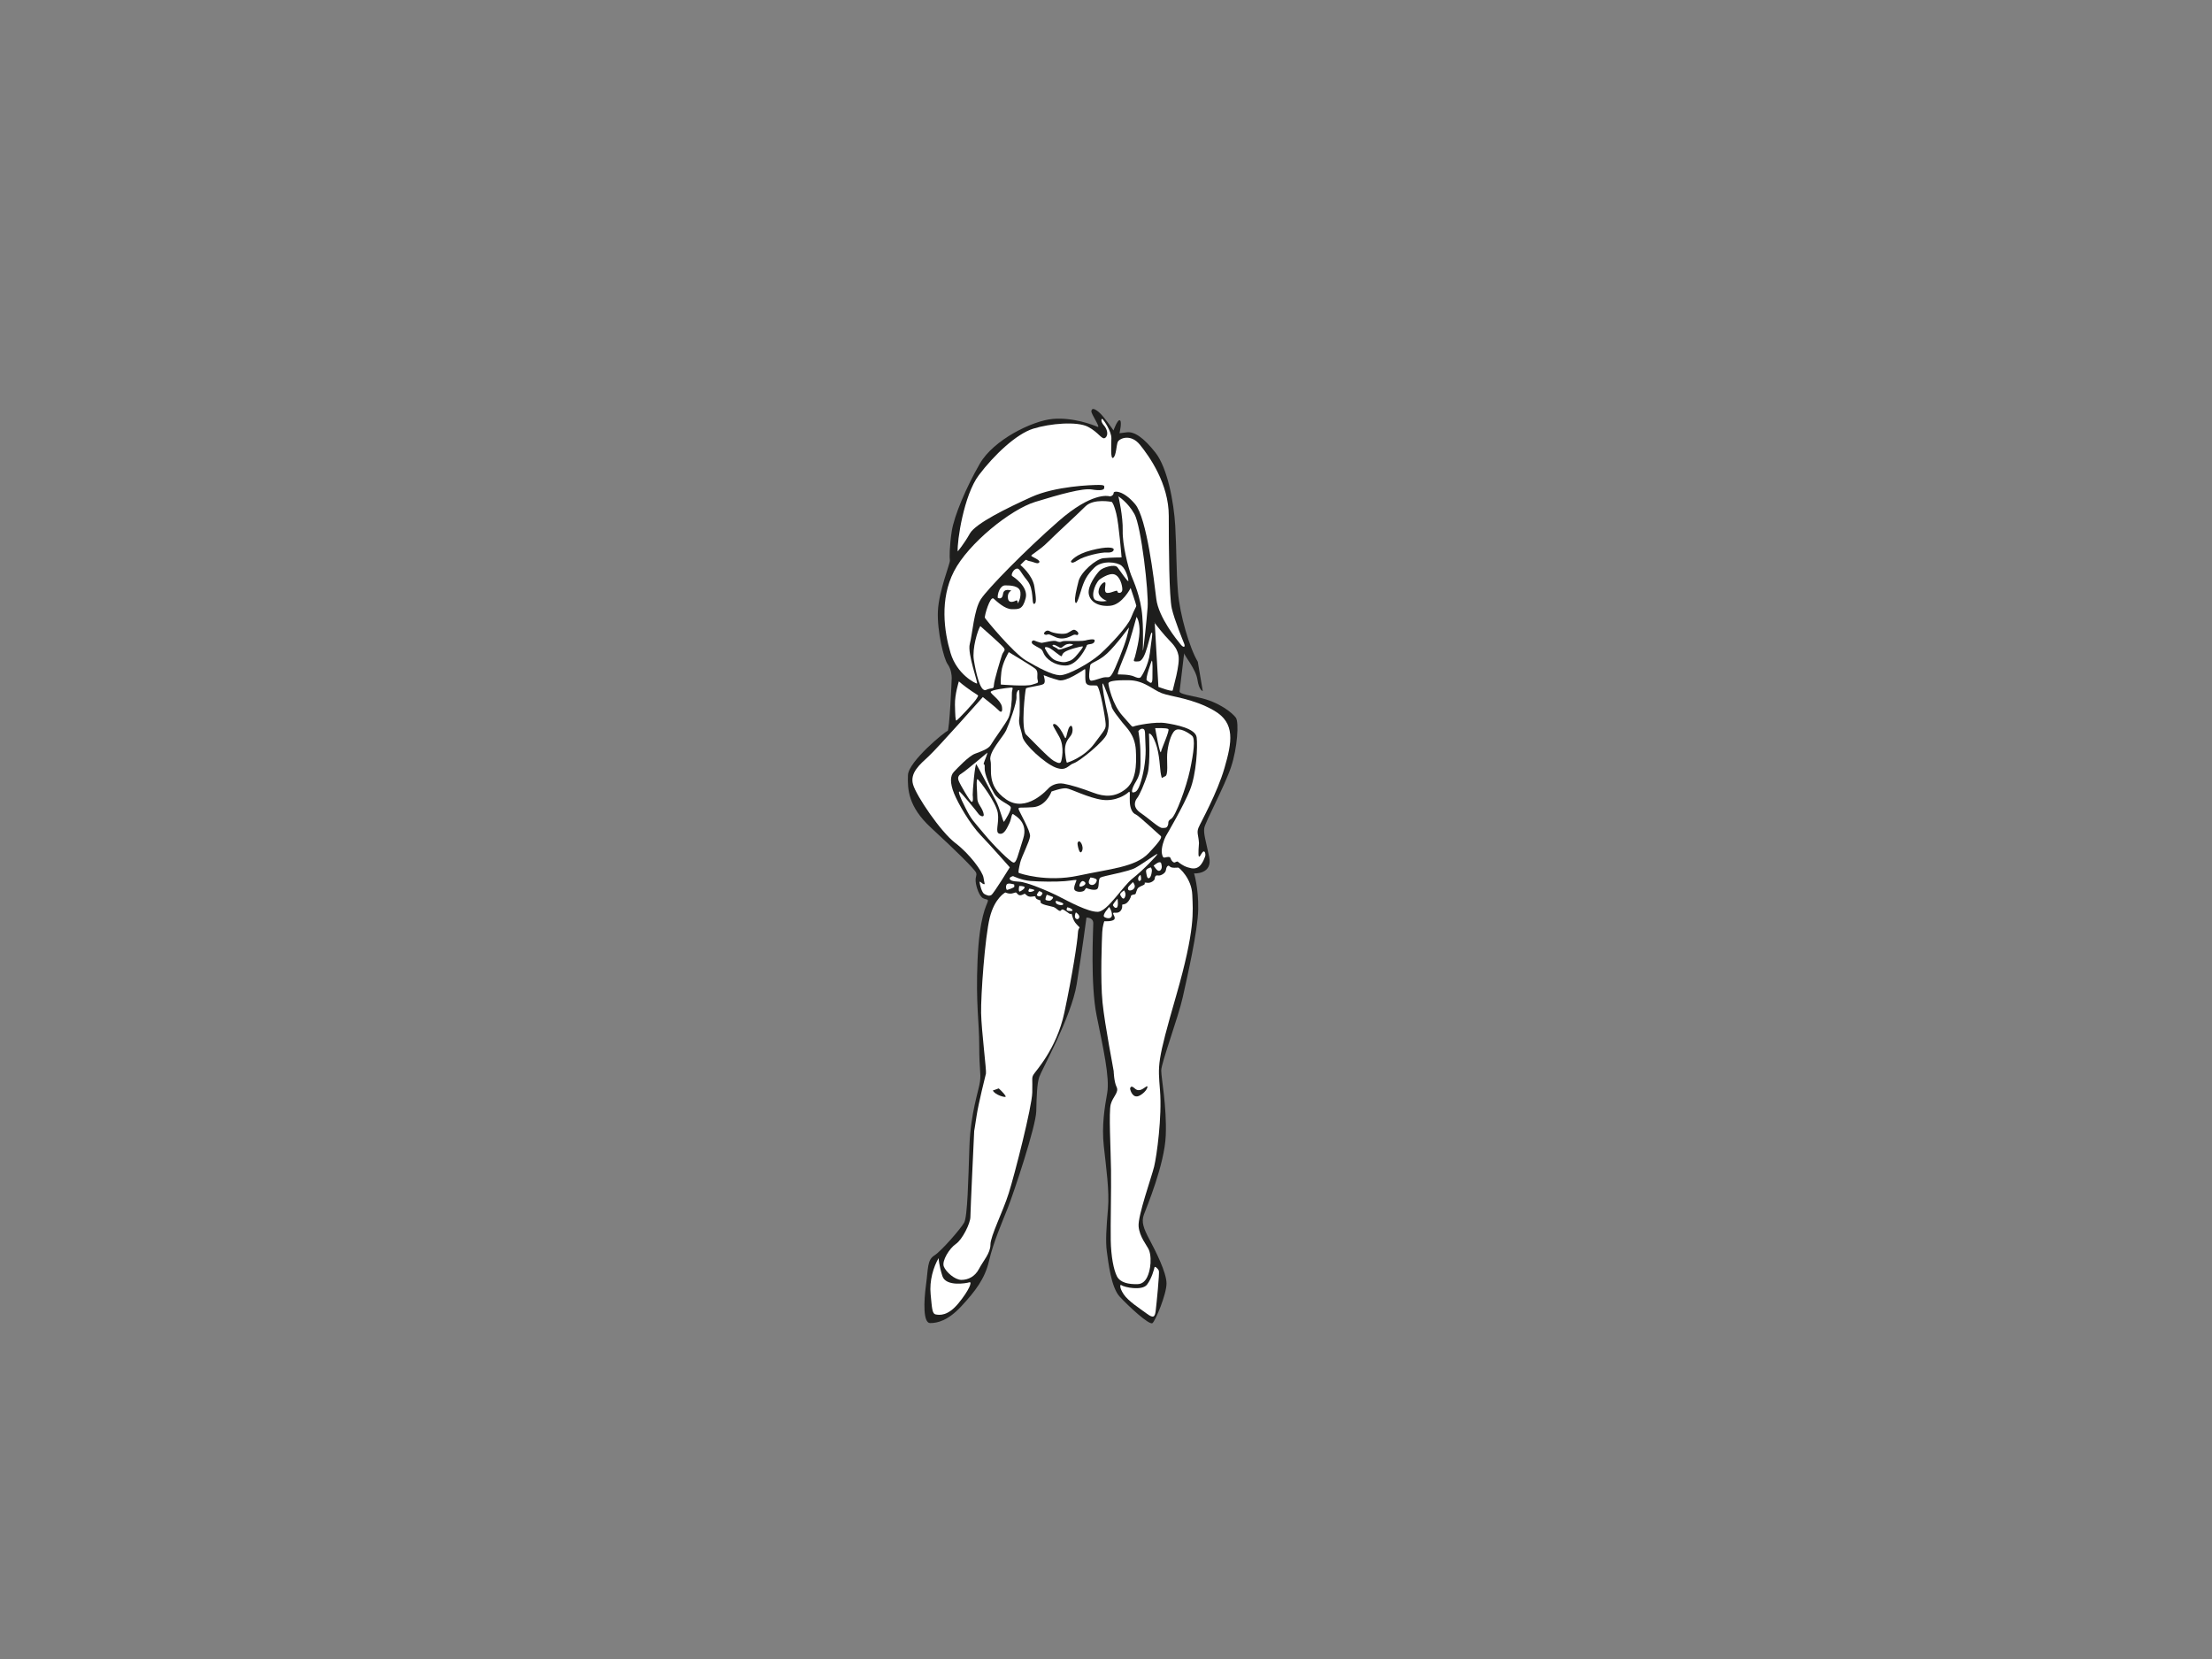 <?xml version="1.0" encoding="utf-8"?>
<!-- Generator: Adobe Illustrator 17.0.0, SVG Export Plug-In . SVG Version: 6.00 Build 0)  -->
<!DOCTYPE svg PUBLIC "-//W3C//DTD SVG 1.1//EN" "http://www.w3.org/Graphics/SVG/1.1/DTD/svg11.dtd">
<svg version="1.1" id="Layer_1" xmlns="http://www.w3.org/2000/svg" xmlns:xlink="http://www.w3.org/1999/xlink" x="0px" y="0px"
	 width="800px" height="600px" viewBox="0 0 800 600" enable-background="new 0 0 800 600" xml:space="preserve">
<rect x="0" y="0" width="800" height="600" fill="#808080" stroke="none"/>
<path fill="#1E1E1D" d="M433.206,239.348c-3-5-6.5-17-7.166-25.166c-0.666-8.168-0.5-15.334-1-24c-0.5-8.668-2.833-21-7.166-26.5
	c-4.334-5.5-7.668-7.667-10.334-7.334c-2.666,0.333-2.666,0.333-2.666,0.333s1-4.167,0.166-4.667
	c-0.834-0.5-2.334,3.667-2.334,3.667s-3.499-5.167-5.332-6.667c-1.834-1.5-2.501-1.333-2.668-0.333
	c-0.166,1,3.668,6.333,2.168,5.666c-1.5-0.666-8.834-3.501-16.168-2.834c-7.332,0.667-21.332,7.5-26.332,16.167
	c-5,8.666-9.335,19-10.168,24.5c-0.833,5.501-0.833,9.5-0.666,10.501c0.166,0.999-4,10.999-4.334,18.332
	c-0.333,7.334,2.167,17.334,3.5,19.168c1.334,1.832,1.5,4.166,1.5,5c0,0.832-0.833,19.167-1.5,19.167c-0.666,0-14.166,11-14.333,16
	c-0.167,5,0,11.334,8.333,19c8.334,7.667,16,15.167,16.334,16.333c0.333,1.167-0.333,1.167-0.167,3.167c0.167,2,1.333,5.333,2.667,6
	c1.334,0.667,2,0.167,1.666,1.333c-0.332,1.167-3,5.167-3.666,21.167c-0.667,16,0.615,22.06,0.615,30.936s0.683,9.559,0.273,12.835
	c-0.41,3.277-3.414,11.334-3.823,23.486c-0.409,12.152-0.683,25.397-1.912,27.581c-1.229,2.185-8.192,10.241-10.787,11.88
	c-2.594,1.639-2.185,4.643-3.004,10.65c-0.819,6.008-1.092,13.791,1.502,13.791c2.595,0,6.418-0.819,11.334-6.145
	c4.915-5.325,8.466-9.832,9.968-16.386c1.502-6.554,4.779-14.063,6.827-19.253c2.048-5.189,10.104-29.221,10.241-34.819
	c0.137-5.599,0.273-9.968,1.092-12.426c0.82-2.458,11.607-21.708,13.519-33.451c1.911-11.744,3.55-24.17,3.55-24.17
	s2.459-0.136,2.459,2.049c0,2.185-1.093,21.984,1.229,33.454c2.321,11.47,4.779,22.394,3.823,27.855
	c-0.956,5.462-2.048,11.877-1.229,19.387c0.82,7.51,2.049,16.113,1.502,22.531c-0.546,6.417-0.955,11.742-0.409,15.565
	c0.546,3.823,1.502,12.835,4.643,16.249c3.141,3.414,10.786,10.515,11.88,9.559c1.092-0.956,5.052-10.377,5.052-14.338
	c0-3.959-3.96-11.742-6.145-15.839c-2.185-4.097-3.005-6.418-2.048-9.013c0.955-2.594,7.51-18.16,7.92-28.674
	c0.409-10.515-1.641-20.753-1.641-23.484c0-2.73,6.145-19.116,7.783-26.489c1.639-7.374,5.462-24.033,5.599-31.816
	c0.137-7.783-1.502-12.969-1.502-12.969s6.827,0.41,5.462-6.008c-1.365-6.418-2.048-8.329-1.775-10.378
	c0.274-2.048,7.374-15.156,9.695-22.12c2.321-6.964,2.867-16.113,1.775-17.751c-1.093-1.639-6.145-5.868-13.518-7.37
	c-7.374-1.502-6.964-1.776-6.827-2.595c0.137-0.818,1.639-14.201,1.639-13.381c0,0.818,4.232,5.734,4.779,9.558
	c0.546,3.823,1.911,4.097,1.911,4.097L433.206,239.348L433.206,239.348z"/>
<path fill="#FFFFFF" d="M346.371,199.416c-0.273-3.551,2.185-20.346,7.646-27.582c5.462-7.237,13.519-14.884,19.663-16.796
	c6.145-1.911,15.84-2.73,19.799-0.683c3.961,2.048,5.053,4.916,6.281,3.96c1.229-0.956,0.684-3.14-0.546-4.506
	c-1.229-1.365-0.956-2.732-0.409-2.185c0.546,0.546,3.141,4.37,3.141,6.828c0,2.458-0.41,7.919,0.683,7.101
	c1.093-0.82,1.092-4.506,1.638-5.735c0.547-1.23,4.643-3.14,8.057,1.093c3.414,4.232,10.378,14.064,10.378,25.67
	c0,11.607,0.137,29.222,1.093,33.455c0.955,4.232,4.096,11.742,4.506,12.835c0.409,1.093-0.137,1.638-1.365,0.136
	c-1.23-1.502-7.92-9.695-8.74-16.385c-0.818-6.691-3.413-29.221-7.646-34.273c-4.232-5.053-7.783-4.916-7.783-4.096
	c0,0.819-0.955,1.365-1.502,1.229c-0.546-0.136-6.417-1.502-18.434,9.012c-12.016,10.514-25.67,24.441-28.129,28.266
	c-2.458,3.822-3.004,12.563-3.96,16.112c-0.955,3.55,3.142,14.337,2.595,14.337c-0.546,0-7.237-3.277-9.559-11.06
	c-2.321-7.783-3.96-19.391,1.229-29.494c5.188-10.105,20.481-22.395,29.357-25.125c8.876-2.73,17.206-5.052,20.482-4.506
	c3.276,0.546,4.506,0.137,4.506-0.547c0-0.682,0.409-1.092-2.048-1.092c-2.458,0-15.566,0.41-24.306,4.369
	c-8.739,3.96-20.21,9.559-22.258,13.245C348.692,196.684,346.371,199.416,346.371,199.416L346.371,199.416z"/>
<path fill="#FFFFFF" d="M402.083,181.527c0,0-6.555-1.365-9.559,1.639c-3.004,3.004-10.65,9.967-13.654,12.972
	s-6.145,4.507-5.872,4.916c0.272,0.409,3.414,1.502,2.868,2.321c-0.547,0.819-1.912-0.137-3.414-0.41
	c-1.502-0.273-1.092-0.955-2.049,0c-0.955,0.956-1.365,1.365-1.365,1.365s4.369,3.551,5.053,7.783
	c0.682,4.233,0.818,6.281-0.137,6.281c-0.956,0,0.137-5.324-2.458-8.465c-2.595-3.14-2.732-4.643-3.96-4.233
	c-1.229,0.409-1.912,2.321-1.502,2.595c0.41,0.273,6.008,3.822,4.916,8.056c-1.093,4.233-2.596,3.96-5.053,3.96
	c-2.457,0-5.325-2.731-6.555-3.824c-1.229-1.093-3.413,6.418-3.141,6.964c0.273,0.546,10.242,12.699,14.885,15.43
	c4.643,2.73,9.285,5.188,12.152,5.325c2.867,0.137,10.924-4.369,14.474-7.51c3.55-3.141,10.104-10.105,11.333-13.245
	c1.229-3.14,1.912-3.96,1.912-4.369c0-0.411-2.049-6.418-2.049-6.418s-3.004,6.007-7.373,6.418
	c-4.369,0.409-7.373-1.503-7.783-4.371c-0.41-2.867,2.73-7.1,3.96-8.329c1.229-1.229,5.462-2.458,6.418-1.229
	c0.956,1.229,3.96,5.734,3.96,4.915c0-0.819-0.819-4.097-2.458-5.462c-1.639-1.365-7.101-2.048-9.831,0.684
	c-2.732,2.73-3.688,4.506-4.916,8.602c-1.228,4.097-1.775,4.916-2.049,3.688c-0.272-1.23,0.41-4.097,1.229-7.374
	c0.819-3.277,6.281-8.055,9.013-8.329c2.73-0.273,6.554-0.273,6.554-0.273s-0.956-12.016-1.911-15.84
	C402.765,181.938,402.083,181.527,402.083,181.527L402.083,181.527z"/>
<path fill="#1E1E1D" d="M387.335,202.965c0,0,1.502-2.457,7.374-3.959c5.872-1.502,7.919-0.957,8.056-0.41
	c0.137,0.547-0.41,1.366-2.457,1.229c-2.049-0.137-8.193,1.229-10.65,2.867C387.198,204.33,387.335,202.965,387.335,202.965
	L387.335,202.965z"/>
<path fill="#FFFFFF" d="M360.845,216.211c-0.136-1.503,0.82-4.507,2.732-4.507c1.911,0,5.188,0.137,5.462,2.458
	c0.273,2.321-0.955,4.096-0.955,4.096s0-1.365-0.547-1.092c-0.547,0.274-2.73,1.365-3.004-0.819
	c-0.273-2.185,1.228-2.731,1.228-2.731s-2.73-1.092-3.004,1.229C362.483,217.166,360.845,216.211,360.845,216.211L360.845,216.211z"
	/>
<path fill="#FFFFFF" d="M397.577,209.656c-1.912,1.911-3.278,6.827-1.094,7.51c2.185,0.683,3.824,0.137,3.824,0.137
	s-3.141-1.092-3.004-3.414c0.137-2.321,2.185-3.822,2.457-3.141c0.273,0.684-0.818,3.551,0.684,3.688
	c1.502,0.137,3.687-1.365,3.687-0.547c0,0.819,1.774,0.819,1.774-0.683c0-1.502-0.819-4.779-2.867-5.462
	C400.99,207.062,397.577,209.656,397.577,209.656L397.577,209.656z"/>
<path fill="#FFFFFF" d="M404.403,179.479l0.137,0.273c0,0,1.639,6.964,1.502,12.152c-0.137,5.189,2.049,13.519,3.004,15.977
	c0.956,2.458,3.551,7.92,4.097,15.156c0.546,7.237,0.001,13.519,0.273,12.017c0.272-1.502,1.229-9.968,1.638-15.429
	c0.41-5.462-2.32-29.358-4.778-33.728C407.817,181.527,404.403,179.479,404.403,179.479L404.403,179.479z"/>
<path fill="#1E1E1D" d="M377.535,229.188c0.095-0.517,0.991-1.604,2.122-0.896c1.133,0.708,4.953,1.32,6.367,0.66
	c1.414-0.66,2.027-1.461,2.83-1.085c0.801,0.377,1.461,1.132,0.99,1.65c-0.473,0.52-0.707-0.377-1.887,0.236
	c-1.18,0.613-2.641,1.32-4.574,1.132c-1.934-0.188-3.679-1.792-4.527-1.415C378.007,229.848,377.535,229.188,377.535,229.188
	L377.535,229.188z"/>
<path fill="#1E1E1D" d="M373.856,231.594c0,0,2.359,0.943,2.972,0.896c0.612-0.047,4.292-1.037,5.188-0.612
	c0.896,0.424,1.557,0.377,1.982,0.141c0.424-0.236,1.555-0.188,3.206-0.188c1.651,0,4.48,0.048,5.282-0.188
	c0.802-0.236,3.301-0.756,3.396-0.095c0.095,0.662-0.425,1.179-1.132,1.321c-0.707,0.141-1.65,0.188-1.697,0.565
	c-0.048,0.377-3.255,7.263-7.641,7.263c-4.386,0-7.263-2.688-7.971-4.434c-0.707-1.744-0.99-1.509-2.688-2.499
	c-1.697-0.99-1.557-1.085-1.604-1.555C373.102,231.734,373.856,231.594,373.856,231.594L373.856,231.594z"/>
<path fill="#FFFFFF" d="M377.96,234.565c0,0,1.697,3.679,4.197,4.433c2.5,0.754,3.207,0.519,4.716,0
	c1.509-0.519,2.877-2.453,3.679-3.443c0.802-0.99,1.367-1.792,0.896-1.792c-0.473,0-5.094,1.085-6.509,2.122
	c-1.415,1.037-0.329,2.076-1.886,0.99c-1.557-1.084-2.972-2.499-4.245-2.782C377.535,233.81,377.96,234.565,377.96,234.565
	L377.96,234.565z"/>
<path fill="#FFFFFF" d="M380.647,233.48c-0.075,0.272,1.65,0.85,1.887,1.227c0.236,0.376,1.133,0.188,1.98-0.142
	c0.85-0.33,4.057-1.274,3.49-1.51c-0.566-0.235-1.744-0.377-2.782,0.236c-1.038,0.613-1.227,1.227-1.887,0.944
	C382.676,233.951,380.884,232.631,380.647,233.48L380.647,233.48z"/>
<path fill="#FFFFFF" d="M364.661,235.743l0.141,0.188c0,0-2.264,3.727-2.641,7.074c-0.377,3.349-0.189,4.574-0.189,4.574
	s9.244,0.756,11.272,0.048c2.028-0.708,2.405-0.424,2.028-1.745c-0.377-1.32,0.472-2.97-0.895-4.056
	C373.008,240.742,364.661,235.743,364.661,235.743L364.661,235.743z"/>
<path fill="#FFFFFF" d="M354.54,226.432c-0.916,1.417-3.001,8.083-2.334,12.251c0.667,4.166,2.251,11.832,4.418,10.832
	c2.166-1,2.749,0,2.832-1.75c0.084-1.75,2.418-9.332,2.918-10.832c0.5-1.5,1.499-1.584,0.582-2.749
	C362.04,233.014,354.54,226.432,354.54,226.432L354.54,226.432z"/>
<path fill="#FFFFFF" d="M346.79,246.432c0,0-1.5,4.666-1.416,8.417c0.082,3.75,0.166,5.75,0.499,5.75c0.333,0,6.75-6.75,7.417-8.084
	c0.666-1.332,1-0.582-1.917-2.582C348.456,247.932,346.79,246.432,346.79,246.432L346.79,246.432z"/>
<path fill="#FFFFFF" d="M408.29,226.932c0,0-4.666,6.416-7.916,9.416s-6,3.25-6.084,4.334c-0.084,1.082-1.084,5.667,0.5,5.5
	c1.584-0.168,3.583-1.167,4.916-1.25c1.334-0.084,1.5,0.332,2.5-1.168s4.417-9.999,5.25-13.082
	C408.29,227.598,408.29,226.932,408.29,226.932L408.29,226.932z"/>
<path fill="#FFFFFF" d="M411.04,223.098c0,0-2.5,9.333-3.834,12.666c-1.332,3.334-3.416,8.167-2.832,8.167
	c0.582,0,3.999-0.084,5.832,0.75c1.834,0.832,2.168,0.416,2.418,0.166s2.75-4.25,3.25-8.666c0.5-4.418,1.249-8,0.582-7.334
	c-0.666,0.666-1.999,10.084-4.582,10.334c-2.584,0.25-1.751-0.334-1.418-1.584c0.334-1.25,1.834-6.833,1.668-10.166
	C411.956,224.098,411.04,223.098,411.04,223.098L411.04,223.098z"/>
<path fill="#FFFFFF" d="M417.624,225.182l1.332,23.249c0,0,5.084,1.917,5.168,1.25c0.082-0.668,2.749-9.417,2.082-12.668
	c-0.666-3.25-2.582-4.499-4.832-7.082c-2.25-2.584-3.918-4.834-3.918-4.834L417.624,225.182L417.624,225.182z"/>
<path fill="#FFFFFF" d="M416.54,238.932c0,0-2.5,6.749-1.75,7.166c0.75,0.416,2,2.083,2-0.834
	C416.79,242.348,416.956,238.932,416.54,238.932L416.54,238.932z"/>
<path fill="#FFFFFF" d="M377.456,244.182c0.084,0.583,0.834,2.5,0,3.166c-0.832,0.666-6.166,1.166-6.416,1.666
	s-1.916,14.751,0.084,16.668c2,1.916,8.083,8.416,10,9.5c1.916,1.083,2.332,0.832,2.582,0.332s1.418-5.333-0.582-9
	c-2-3.666-2.75-4.416-2-4.666s2.166,1.417,3.082,3.084c0.918,1.666,1.084,2.833,1.5,1.25c0.418-1.584,0.75-3.334,1.5-3.668
	c0.75-0.332,1.084,2.167,0.084,3.5c-1,1.334-2.417,2.751-2.084,6.168c0.334,3.416,0.668,3.666,0.668,3.666s6.082-1.75,9.916-6.916
	c3.834-5.168,4.167-5.25,4.084-7.168c-0.084-1.916-2.084-13.666-3.25-13.832c-1.168-0.168-3,0.333-3.75-0.751
	c-0.75-1.083,0-5.501-0.584-5.168c-0.584,0.334-6.667,4.667-9.334,4C380.29,245.348,377.456,244.182,377.456,244.182
	L377.456,244.182z"/>
<path fill="#FFFFFF" d="M433.624,304.931c-0.168-2.917-0.918-3.749-0.168-5.583c0.75-1.834,6.751-12.416,9.418-21.666
	c2.666-9.25,4-16.168-3.75-20.668c-7.75-4.5-15.584-4.999-19-6.332c-3.418-1.334-6.334-4.583-11.834-4.668
	c-5.5-0.082-7.416,0.418-7.416,1.168c0,0.751,1.416,7.582,5.082,11.666c3.668,4.084,3.334,4.167,4.168,3.834
	c0.832-0.334,7.666-1.751,11.416-1.168c3.75,0.584,10.834,1.918,11.25,5.168c0.416,3.25-0.083,13.166-2.416,19
	c-2.334,5.832-8.167,15.75-8.75,16.75c-0.584,0.999-1.751,4.333-1.418,6.166c0.334,1.833,0.75,1.583,1.25,1.5
	c0.5-0.083,1.668-0.499,1.918,0.333c0.25,0.834,0.833,1.418,1.25,1.5c0.416,0.084,1-0.582,1.416-0.25c0.416,0.334,1.666,1.418,3.5,2
	c1.834,0.584,3,0.584,4.166-0.333c1.168-0.917,2.25-3.499,2.25-4.167c0-0.666-0.332-1.834-1.082-0.916
	c-0.75,0.916-0.834,1.666-1.25,1.5C433.206,309.598,433.624,304.931,433.624,304.931L433.624,304.931z"/>
<path fill="#FFFFFF" d="M411.706,264.432c0,0,0.75,4.082,0.75,8.166c0,4.084,0.334,6.834-1.5,9.834
	c-1.832,3-1.832,4.332-1.082,4.166c0.75-0.166,1.666-0.166,2.832-4.166c1.168-4,1.834-8.75,1.584-12.834
	c-0.25-4.084,0.083-5.666-0.834-6C412.54,263.264,411.706,264.432,411.706,264.432L411.706,264.432z"/>
<path fill="#FFFFFF" d="M417.79,263.348c0,0,1.75,10.084,2.084,8.584c0.332-1.5,3.25-7.75,2.666-8.25
	C421.956,263.182,417.79,263.348,417.79,263.348L417.79,263.348z"/>
<path fill="#FFFFFF" d="M415.54,265.348c0,0,0.584,10.666-0.5,14.416c-1.084,3.75-3,7.918-3.75,8.834
	c-0.75,0.916-1.916,3.25,1.25,5.416c3.166,2.168,6.584,5.418,7.75,5.418c1.166,0,1.667,0.082,2.084-0.918
	c0.416-1-0.334-1.416,1.25-2.416c1.582-1,5.416-11.334,6.75-17.584c1.332-6.25,2-11.332,0.75-12.416
	c-1.25-1.084-4.584-3.166-6.168-1.916c-1.582,1.25-2.666,5.749-2.832,8.582c-0.168,2.834,0.5,7.584-0.75,8.001
	c-1.25,0.417-1.084,1.333-1.5-0.667c-0.418-2-0.418-7.334-1.918-11.334S415.54,265.348,415.54,265.348L415.54,265.348z"/>
<path fill="#FFFFFF" d="M401.956,255.182c0,1.332,2.75,4.5,4,6.166c1.25,1.666,4.5,4.25,4.834,9.916
	c0.334,5.668,0,11.251-3.75,14.168c-3.75,2.916-7.5,2.833-11.666,1.25c-4.168-1.584-7.918-2.75-10.668-3.25s-4.749,0.916-5.332,1.5
	c-0.584,0.582-8.167,9.25-15.5,4.166c-7.334-5.084-4.918-11.084-5.668-14.084s4.584-8.499,5.668-10.832
	c1.082-2.334,3.916-10.084,3.75-12.168c-0.168-2.082,0.916-2.833,1-2.25c0.082,0.584,0.333,8,0,10.084
	c-0.334,2.083,0.666,3.833,1.166,6.583s8.084,9.666,12,11.167c3.916,1.5,4.5-0.917,6.584-1.584c2.082-0.666,11-7.916,11.916-10.5
	c0.916-2.582,0.916-4.75,0.166-7.916c-0.75-3.166-2.082-10.333-1.666-10.416C399.206,247.098,401.956,255.182,401.956,255.182
	L401.956,255.182z"/>
<path fill="#FFFFFF" d="M355.456,252.098c0,0-16.333,18.416-19.582,21.416c-3.251,3-6.835,6.001-5.668,10.168
	c1.168,4.166,10.083,17.25,15.25,21.166c5.167,3.917,9.917,10.333,10.25,12.583c0.334,2.25,0.668,2.416,0.084,2.334
	c-0.584-0.084-1.584-1.417-1.5-0.667c0.084,0.75,0.75,3.75,1.75,4.25s1.666,0.833,2.5,0.333c0.834-0.5,6.666-10,6.666-10
	s-6.666-7.583-10.5-11.583c-3.833-4-8.166-11.416-9.666-15.166s-1.417-6.334-0.084-7.75c1.334-1.418,5.417-5.75,7.667-6.584
	c2.25-0.833,4.917-1.75,5.751-3.25c0.832-1.5,5.416-7.75,6.332-9.666c0.918-1.918,1.334-6.668,1.25-8.584
	c-0.082-1.916,0.918-2.5-0.416-2.416c-1.334,0.082-7.25,0.832-7.25,1.582s3.75,3.084,4.084,5.418
	c0.332,2.332-0.584,1.916-1.334,1.082C360.29,255.932,355.456,252.098,355.456,252.098L355.456,252.098z"/>
<path fill="#FFFFFF" d="M357.124,272.182c0,0-8.001,6.75-9.168,7.416c-1.166,0.666-1.75,1.416-1.25,2.75
	c0.5,1.334,4.167,7.666,4.75,7.666c0.584,0,0.417-1.583,0.334-2.5c-0.084-0.916,0.833-11.749,1.333-11.082
	c0.501,0.666,5.251,9.916,6.917,12.916c1.666,3,2.75,8.25,3.084,7.834c0.332-0.418,2.75-4.25,2.416-5.25c-0.334-1-4.416-2.25-6-5
	c-1.584-2.75-3.583-7-3.417-9.25c0.167-2.25-0.916-0.333,0-2.584C357.04,272.848,357.124,272.182,357.124,272.182L357.124,272.182z"
	/>
<path fill="#FFFFFF" d="M353.874,294.348c0.416,0.666,2.5,1.834,1.749-0.5c-0.75-2.334-2.166-3.084-2.166-5.25
	c0-2.166-0.584-7.334,0.167-6.75c0.75,0.584,6.666,8.416,7.25,12.166c0.582,3.75-1.168,7.084,0.582,7.5
	c1.75,0.418,2.75-2.083,3.584-3.75c0.834-1.666,0.75-3.833,1.5-3.25c0.75,0.584,5.416,2.918,3.5,8.834
	c-1.916,5.917-2.417,8.917-3.584,8.583c-1.166-0.333-6.75-5.75-10.666-10.499c-3.917-4.75-4.334-4.751-6.583-9.168
	c-2.251-4.416-2.668-6-2.251-6C347.373,286.264,353.457,293.682,353.874,294.348L353.874,294.348z"/>
<path fill="#FFFFFF" d="M380.29,286.264c-0.416,1.168-2.416,5.334-6.666,5.668c-4.25,0.332-5.417-0.168-5.25,0.666
	c0.166,0.834,4.332,7.917,4.166,9.834c-0.166,1.916-3.084,7.415-3.584,9.583c-0.5,2.166-0.75,3.5-0.5,3.666
	c0.25,0.167,9.918,3.5,21.584,1c11.666-2.5,20.584-3.083,25.334-8.083s4.916-5.917,4.332-6.334c-0.582-0.416-7.916-7.333-9-7.75
	c-1.082-0.416-1.916-1.916-2.082-4.166c-0.168-2.25,0.333-4.667-0.5-3.834c-0.834,0.834-4.584,3.417-9.5,2.75
	c-4.918-0.666-11.334-4-13-4.166C383.956,284.932,380.29,286.264,380.29,286.264L380.29,286.264z"/>
<path fill="#1E1E1D" d="M389.706,304.931c-0.096,0.33,0.668,4.667,1.584,2.917C392.206,306.098,390.29,302.932,389.706,304.931
	L389.706,304.931z"/>
<path fill="#FFFFFF" d="M366.388,316.855c0,0,3.043,1.487,6.289,1.758c3.247,0.271,9.469,0.338,12.445,0.068
	c2.976-0.271,4.125-0.609,4.193-0.339c0.067,0.271-1.557,3.044-0.406,3.788c1.15,0.744,3.043,0.338,3.314-0.136
	c0.27-0.474,0.676-1.015,0.812-0.811c0.136,0.203,2.907,1.082,3.787,0.338c0.88-0.744,0.203-3.518,1.149-4.125
	c0.947-0.609,10.078-2.098,12.648-3.518c2.57-1.42,7.98-5.41,7.98-5.005c0,0.405-5.208,5.884-8.928,8.792
	c-3.72,2.908-9.131,12.039-12.647,12.108c-3.517,0.067-10.349-3.652-14.203-5.613c-3.855-1.962-11.497-5.141-14.136-5.276
	c-2.638-0.136-3.381-0.474-3.517-1.082C365.034,317.192,366.388,316.855,366.388,316.855L366.388,316.855z"/>
<path fill="#FFFFFF" d="M391.817,318.681c-0.737-0.346-1.691,1.42-1.353,1.893C390.804,321.048,393.981,319.694,391.817,318.681
	L391.817,318.681z"/>
<path fill="#FFFFFF" d="M394.253,317.665c0,0-1.219,1.76,0.202,2.301c1.421,0.541,2.435-1.285,2.165-1.826
	c-0.271-0.541-2.367-0.947-2.367-0.677C394.253,317.733,394.253,317.665,394.253,317.665L394.253,317.665z"/>
<path fill="#FFFFFF" d="M366.788,319.879c0,0-2.25-0.749-2.723,0.028c-0.473,0.777-0.111,1.943,0.139,1.943s2.612-0.834,2.64-1.139
	C366.871,320.407,366.788,319.879,366.788,319.879L366.788,319.879z"/>
<path fill="#FFFFFF" d="M368.649,320.407c-0.111,0.139-0.445,2.333,0.25,2c0.694-0.334,1.75-1.057,1.666-1.528
	C370.482,320.407,368.649,320.407,368.649,320.407L368.649,320.407z"/>
<path fill="#FFFFFF" d="M372.232,321.489c0,0-0.64,0.89,0,1.057c0.64,0.166,1.917-0.334,1.861-0.611
	c-0.056-0.277-1.861-0.556-1.861-0.556V321.489L372.232,321.489z"/>
<path fill="#FFFFFF" d="M375.815,322.268c0,0-1,1.222-0.777,1.556c0.223,0.334,1,0.444,1.25,0.277
	c0.25-0.166,0.889-0.832,0.694-1.193C376.788,322.546,375.815,322.268,375.815,322.268L375.815,322.268z"/>
<path fill="#FFFFFF" d="M378.565,323.601c0,0-0.749,1.694-0.332,1.889c0.416,0.195,1.332,0.418,1.805,0.111
	c0.473-0.305,1.111-1.055,0.695-1.222C380.315,324.212,378.649,323.546,378.565,323.601L378.565,323.601z"/>
<path fill="#FFFFFF" d="M381.955,325.768c0,0-0.61,0.917,0.778,1.39c1.389,0.472,2.083-0.027,1.722-0.417
	C384.094,326.351,381.955,325.768,381.955,325.768L381.955,325.768z"/>
<path fill="#FFFFFF" d="M386.011,328.129c-0.139,0.306-0.667,1.167,0.389,1.306c1.056,0.139,1.889,0.084,1.306-0.527
	C387.122,328.296,386.011,328.129,386.011,328.129L386.011,328.129z"/>
<path fill="#FFFFFF" d="M389.122,329.989c-0.014,0.012-0.031,0.035-0.052,0.068c-0.183,0.303-0.565,1.44-0.115,2.016
	c0.5,0.639,1.333,0.361,1.389-0.473C390.399,330.768,389.122,329.989,389.122,329.989L389.122,329.989z"/>
<path fill="#FFFFFF" d="M401.177,328.018c0,0-2.806,3-1.75,3.64c1.056,0.639,2.611,0.694,2.723-0.639
	C402.261,329.685,401.177,328.018,401.177,328.018L401.177,328.018z"/>
<path fill="#FFFFFF" d="M404.177,325.046c-0.111,0-1.861,2.083-1.666,2.389c0.193,0.306,0.694,1.195,1.389,0.806
	C404.594,327.851,404.177,325.046,404.177,325.046L404.177,325.046z"/>
<path fill="#FFFFFF" d="M406.565,322.018c0,0-1.777,1.027-1.389,1.722c0.389,0.695,0.807,1.391,1.25,1.223
	c0.445-0.166,0.723-1.25,0.611-1.777C406.927,322.657,406.565,322.018,406.565,322.018L406.565,322.018z"/>
<path fill="#FFFFFF" d="M409.733,319.018c0,0-1.557,1.528-1.695,1.833c-0.139,0.307-0.277,1.139,0.527,1.195
	c0.807,0.055,1.723-0.529,1.834-1.334C410.511,319.907,409.733,319.018,409.733,319.018L409.733,319.018z"/>
<path fill="#FFFFFF" d="M412.483,316.435c0,0-0.918,0.527-0.861,1.361c0.055,0.833,0.305,0.972,0.833,0.666
	C412.983,318.156,412.483,316.435,412.483,316.435L412.483,316.435z"/>
<path fill="#FFFFFF" d="M416.232,313.712c0,0-1.944,0.417-1.75,1.473c0.194,1.056,0.278,2.694,1.083,2.416
	c0.807-0.277,1.084-2.555,1.028-2.972C416.538,314.212,416.232,313.712,416.232,313.712L416.232,313.712z"/>
<path fill="#FFFFFF" d="M417.205,313.073c0.306,0.306,1.167,1.889,1.917,1.889s1.166-1.027,1.027-1.805
	c-0.139-0.778-0.139-1.417-0.889-1.307C418.511,311.962,417.205,313.073,417.205,313.073L417.205,313.073z"/>
<path fill="#FFFFFF" d="M402.776,387.394c0-0.425-3.184-16.444-4.031-24.825c-0.85-8.382-0.213-23.234-0.106-25.462
	c0.106-2.228,0.743-3.926,0.743-3.926s3.288,0.213,3.713-0.848c0.424-1.061-1.592-2.441,0.318-2.228
	c1.909,0.213,2.545-1.592,2.439-2.44c-0.105-0.85,0.213-0.318,1.274-0.85c1.06-0.529,1.91-2.334,1.91-2.758s1.061-0.531,1.484-0.637
	s0.425-1.803,1.273-2.439c0.849-0.637,2.228-0.85,2.228-1.38c0-0.53-0.212-0.425,1.062-0.318c1.272,0.106,2.546-0.954,2.546-1.485
	c0-0.53,0.212-1.379,1.167-1.166c0.955,0.211,2.758-0.85,2.864-1.91c0.106-1.061,0.743-2.122,1.38-1.379
	c0.636,0.742,2.758,0.424,3.076,0.424c0.318,0,4.881,3.926,5.092,9.867c0.213,5.94,1.168,12.199-5.834,36.494
	c-7.002,24.296-6.578,24.722-5.836,34.271c0.743,9.547-1.167,23.551-2.121,27.477c-0.955,3.926-5.941,17.826-5.623,21.646
	c0.318,3.819,2.971,6.79,3.713,8.487c0.742,1.697,0.742,4.563,0.424,6.365c-0.318,1.804-1.166,5.942-4.455,6.047
	c-3.289,0.107-6.365-0.529-7.533-2.863c-1.166-2.334-2.121-7.109-2.227-13.05c-0.107-5.94,0.211-17.929,0.105-25.355
	c-0.105-7.427-0.849-21.009-0.105-23.767c0.742-2.759,3.076-4.35,2.121-6.26C402.882,391.215,402.776,387.394,402.776,387.394
	L402.776,387.394z"/>
<path fill="#1E1E1D" d="M408.718,393.867c0.105,0.425,0.955,3.714,3.5,2.334c2.547-1.379,3.289-3.713,2.44-3.289
	c-0.849,0.426-2.546,2.334-4.243,0.743C408.718,392.065,408.718,393.867,408.718,393.867L408.718,393.867z"/>
<path fill="#FFFFFF" d="M405.255,464.725h0.181c1.204,0.904,7.65,2.169,9.398-0.12c1.747-2.289,2.591-5.724,2.711-6.265
	c0.12-0.543,1.265,0.482,1.566,1.205c0.301,0.723-0.844,12.168-1.145,14.578c-0.302,2.409-0.964,2.65-3.314,0.903
	c-2.35-1.747-6.565-4.397-8.253-6.928C404.712,465.568,405.255,464.725,405.255,464.725L405.255,464.725z"/>
<path fill="#FFFFFF" d="M339.456,455.014c-1.875,3.25-3.375,8.125-2.875,13.125s0.5,7,1.875,7.25s4.375,0.625,8.25-4.125
	s5-7.875,3.875-7.5s-8.5,1.625-9.75-2.25S339.456,455.014,339.456,455.014L339.456,455.014z"/>
<path fill="#FFFFFF" d="M352.331,409.014c0,0-1.375,28.875-1.375,31.125s-2.875,8.125-5.25,9.75s-5.125,6.125-4.375,8.125
	s4,4.875,6.375,4.875s4.875-1.125,6.375-4s4.125-5.625,4.125-8.75s4.5-11.875,6.625-18.625s8.375-31.125,8.5-36.375
	s-0.25-5.125,0.375-6.375s8.375-9.125,11.25-22.625c2.875-13.499,4.75-25.749,4.875-28.624s1.5-1.25-0.375-3.125
	s-1.625-4.375-2.125-3.875s-2.875-2.375-3.5-1.375s-1.625-0.75-2.875-1.125s-4.625-0.875-4.625-1.75s0.25-0.375-1.125-1
	s0.125-1.375-1.875-1s-2.375-1.25-2.875-1s-1.5,0.875-2.25,0.25s-0.375-1-1.75-0.5s-2.875-0.25-2.875-0.25s-3.875,2-5.625,9.125
	s-3.25,28.125-3.125,34.499c0.125,6.375,2,20.875,1.75,21.875s-2.749,11-3.375,15.25
	C352.581,407.764,352.331,409.014,352.331,409.014L352.331,409.014z"/>
<path fill="#1E1E1D" d="M361.206,393.639l-2.125,0.75c0.75,1.625,4.5,2.625,4.625,2.25S362.456,394.764,361.206,393.639
	L361.206,393.639z"/>
</svg>
